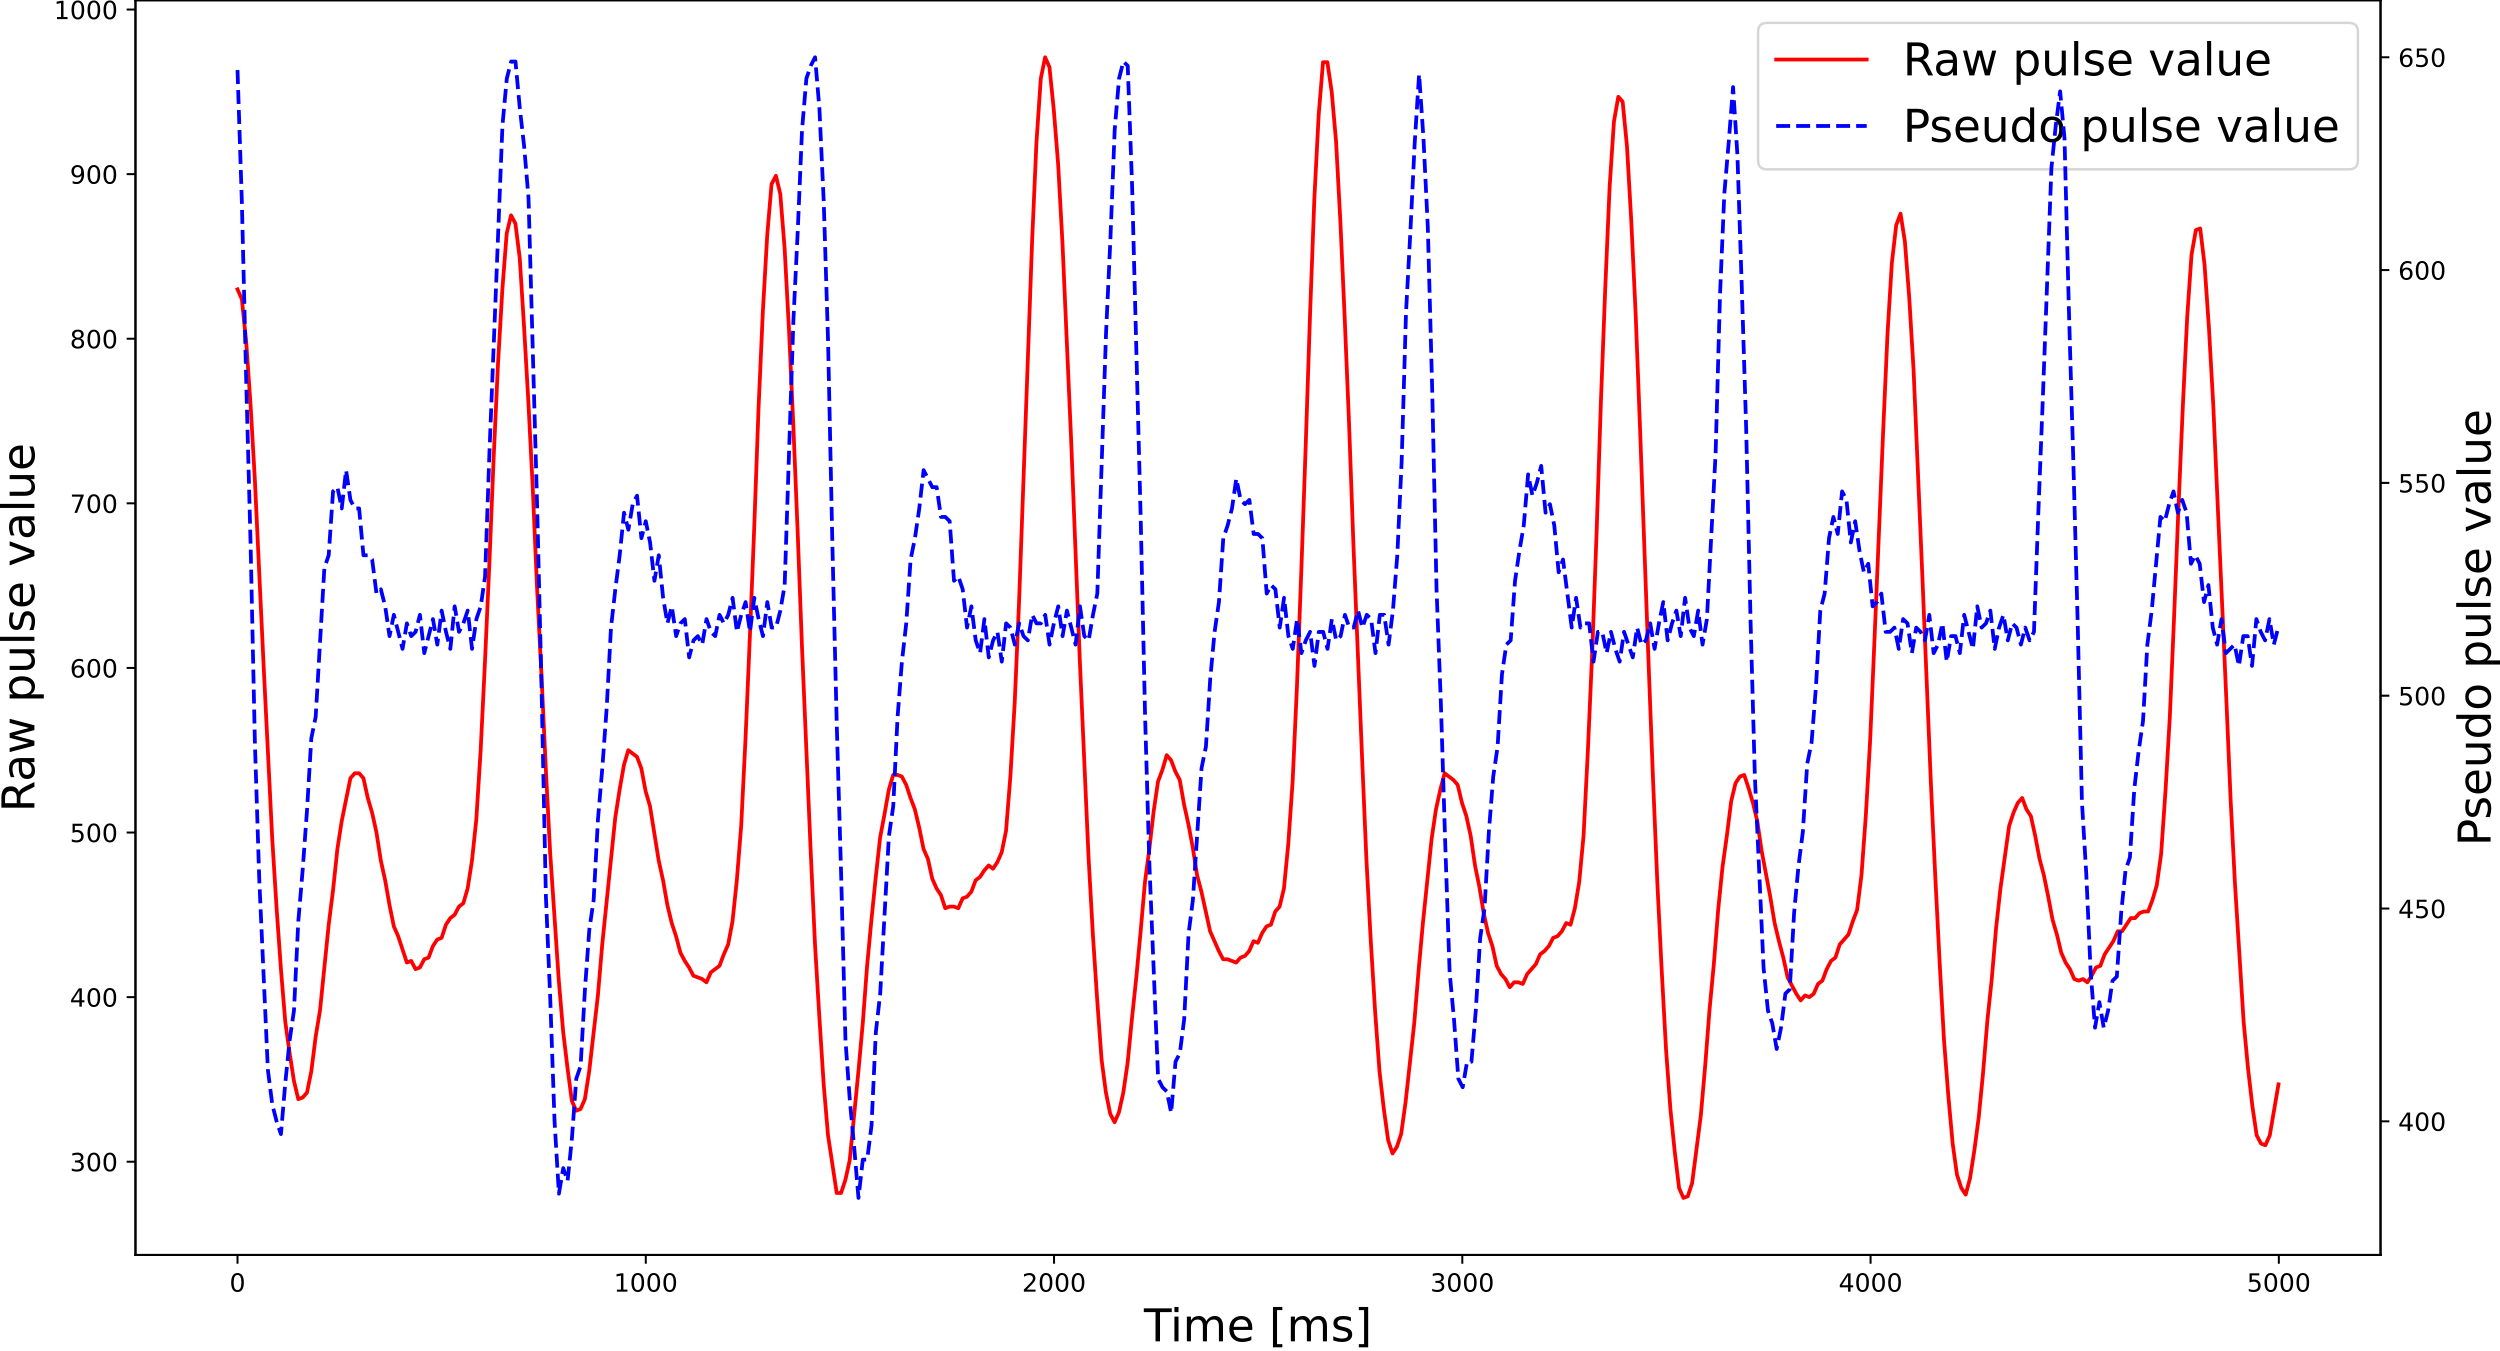 <?xml version="1.0" encoding="utf-8" standalone="no"?>
<!DOCTYPE svg PUBLIC "-//W3C//DTD SVG 1.1//EN"
  "http://www.w3.org/Graphics/SVG/1.1/DTD/svg11.dtd">
<!-- Created with matplotlib (https://matplotlib.org/) -->
<svg height="537.16pt" version="1.1" viewBox="0 0 994.179 537.16" width="994.179pt" xmlns="http://www.w3.org/2000/svg" xmlns:xlink="http://www.w3.org/1999/xlink">
 <defs>
  <style type="text/css">
*{stroke-linecap:butt;stroke-linejoin:round;}
  </style>
 </defs>
 <g id="figure_1">
  <g id="patch_1">
   <path d="M 0 537.16 
L 994.179 537.16 
L 994.179 0 
L 0 0 
z
" style="fill:#ffffff;"/>
  </g>
  <g id="axes_1">
   <g id="patch_2">
    <path d="M 53.871 499.061 
L 946.671 499.061 
L 946.671 0.101 
L 53.871 0.101 
z
" style="fill:#ffffff;"/>
   </g>
   <g id="matplotlib.axis_1">
    <g id="xtick_1">
     <g id="line2d_1">
      <defs>
       <path d="M 0 0 
L 0 3.5 
" id="ma156f12680" style="stroke:#000000;stroke-width:0.8;"/>
      </defs>
      <g>
       <use style="stroke:#000000;stroke-width:0.8;" x="94.452" xlink:href="#ma156f12680" y="499.061"/>
      </g>
     </g>
     <g id="text_1">
      <!-- 0 -->
      <defs>
       <path d="M 31.781 66.406 
Q 24.172 66.406 20.328 58.906 
Q 16.5 51.422 16.5 36.375 
Q 16.5 21.391 20.328 13.891 
Q 24.172 6.391 31.781 6.391 
Q 39.453 6.391 43.281 13.891 
Q 47.125 21.391 47.125 36.375 
Q 47.125 51.422 43.281 58.906 
Q 39.453 66.406 31.781 66.406 
z
M 31.781 74.219 
Q 44.047 74.219 50.516 64.516 
Q 56.984 54.828 56.984 36.375 
Q 56.984 17.969 50.516 8.266 
Q 44.047 -1.422 31.781 -1.422 
Q 19.531 -1.422 13.062 8.266 
Q 6.594 17.969 6.594 36.375 
Q 6.594 54.828 13.062 64.516 
Q 19.531 74.219 31.781 74.219 
z
" id="DejaVuSans-48"/>
      </defs>
      <g transform="translate(91.271 513.659)scale(0.1 -0.1)">
       <use xlink:href="#DejaVuSans-48"/>
      </g>
     </g>
    </g>
    <g id="xtick_2">
     <g id="line2d_2">
      <g>
       <use style="stroke:#000000;stroke-width:0.8;" x="256.807" xlink:href="#ma156f12680" y="499.061"/>
      </g>
     </g>
     <g id="text_2">
      <!-- 1000 -->
      <defs>
       <path d="M 12.406 8.297 
L 28.516 8.297 
L 28.516 63.922 
L 10.984 60.406 
L 10.984 69.391 
L 28.422 72.906 
L 38.281 72.906 
L 38.281 8.297 
L 54.391 8.297 
L 54.391 0 
L 12.406 0 
z
" id="DejaVuSans-49"/>
      </defs>
      <g transform="translate(244.082 513.659)scale(0.1 -0.1)">
       <use xlink:href="#DejaVuSans-49"/>
       <use x="63.623" xlink:href="#DejaVuSans-48"/>
       <use x="127.246" xlink:href="#DejaVuSans-48"/>
       <use x="190.869" xlink:href="#DejaVuSans-48"/>
      </g>
     </g>
    </g>
    <g id="xtick_3">
     <g id="line2d_3">
      <g>
       <use style="stroke:#000000;stroke-width:0.8;" x="419.162" xlink:href="#ma156f12680" y="499.061"/>
      </g>
     </g>
     <g id="text_3">
      <!-- 2000 -->
      <defs>
       <path d="M 19.188 8.297 
L 53.609 8.297 
L 53.609 0 
L 7.328 0 
L 7.328 8.297 
Q 12.938 14.109 22.625 23.891 
Q 32.328 33.688 34.812 36.531 
Q 39.547 41.844 41.422 45.531 
Q 43.312 49.219 43.312 52.781 
Q 43.312 58.594 39.234 62.25 
Q 35.156 65.922 28.609 65.922 
Q 23.969 65.922 18.812 64.312 
Q 13.672 62.703 7.812 59.422 
L 7.812 69.391 
Q 13.766 71.781 18.938 73 
Q 24.125 74.219 28.422 74.219 
Q 39.75 74.219 46.484 68.547 
Q 53.219 62.891 53.219 53.422 
Q 53.219 48.922 51.531 44.891 
Q 49.859 40.875 45.406 35.406 
Q 44.188 33.984 37.641 27.219 
Q 31.109 20.453 19.188 8.297 
z
" id="DejaVuSans-50"/>
      </defs>
      <g transform="translate(406.437 513.659)scale(0.1 -0.1)">
       <use xlink:href="#DejaVuSans-50"/>
       <use x="63.623" xlink:href="#DejaVuSans-48"/>
       <use x="127.246" xlink:href="#DejaVuSans-48"/>
       <use x="190.869" xlink:href="#DejaVuSans-48"/>
      </g>
     </g>
    </g>
    <g id="xtick_4">
     <g id="line2d_4">
      <g>
       <use style="stroke:#000000;stroke-width:0.8;" x="581.517" xlink:href="#ma156f12680" y="499.061"/>
      </g>
     </g>
     <g id="text_4">
      <!-- 3000 -->
      <defs>
       <path d="M 40.578 39.312 
Q 47.656 37.797 51.625 33 
Q 55.609 28.219 55.609 21.188 
Q 55.609 10.406 48.188 4.484 
Q 40.766 -1.422 27.094 -1.422 
Q 22.516 -1.422 17.656 -0.516 
Q 12.797 0.391 7.625 2.203 
L 7.625 11.719 
Q 11.719 9.328 16.594 8.109 
Q 21.484 6.891 26.812 6.891 
Q 36.078 6.891 40.938 10.547 
Q 45.797 14.203 45.797 21.188 
Q 45.797 27.641 41.281 31.266 
Q 36.766 34.906 28.719 34.906 
L 20.219 34.906 
L 20.219 43.016 
L 29.109 43.016 
Q 36.375 43.016 40.234 45.922 
Q 44.094 48.828 44.094 54.297 
Q 44.094 59.906 40.109 62.906 
Q 36.141 65.922 28.719 65.922 
Q 24.656 65.922 20.016 65.031 
Q 15.375 64.156 9.812 62.312 
L 9.812 71.094 
Q 15.438 72.656 20.344 73.438 
Q 25.25 74.219 29.594 74.219 
Q 40.828 74.219 47.359 69.109 
Q 53.906 64.016 53.906 55.328 
Q 53.906 49.266 50.438 45.094 
Q 46.969 40.922 40.578 39.312 
z
" id="DejaVuSans-51"/>
      </defs>
      <g transform="translate(568.792 513.659)scale(0.1 -0.1)">
       <use xlink:href="#DejaVuSans-51"/>
       <use x="63.623" xlink:href="#DejaVuSans-48"/>
       <use x="127.246" xlink:href="#DejaVuSans-48"/>
       <use x="190.869" xlink:href="#DejaVuSans-48"/>
      </g>
     </g>
    </g>
    <g id="xtick_5">
     <g id="line2d_5">
      <g>
       <use style="stroke:#000000;stroke-width:0.8;" x="743.872" xlink:href="#ma156f12680" y="499.061"/>
      </g>
     </g>
     <g id="text_5">
      <!-- 4000 -->
      <defs>
       <path d="M 37.797 64.312 
L 12.891 25.391 
L 37.797 25.391 
z
M 35.203 72.906 
L 47.609 72.906 
L 47.609 25.391 
L 58.016 25.391 
L 58.016 17.188 
L 47.609 17.188 
L 47.609 0 
L 37.797 0 
L 37.797 17.188 
L 4.891 17.188 
L 4.891 26.703 
z
" id="DejaVuSans-52"/>
      </defs>
      <g transform="translate(731.147 513.659)scale(0.1 -0.1)">
       <use xlink:href="#DejaVuSans-52"/>
       <use x="63.623" xlink:href="#DejaVuSans-48"/>
       <use x="127.246" xlink:href="#DejaVuSans-48"/>
       <use x="190.869" xlink:href="#DejaVuSans-48"/>
      </g>
     </g>
    </g>
    <g id="xtick_6">
     <g id="line2d_6">
      <g>
       <use style="stroke:#000000;stroke-width:0.8;" x="906.227" xlink:href="#ma156f12680" y="499.061"/>
      </g>
     </g>
     <g id="text_6">
      <!-- 5000 -->
      <defs>
       <path d="M 10.797 72.906 
L 49.516 72.906 
L 49.516 64.594 
L 19.828 64.594 
L 19.828 46.734 
Q 21.969 47.469 24.109 47.828 
Q 26.266 48.188 28.422 48.188 
Q 40.625 48.188 47.75 41.5 
Q 54.891 34.812 54.891 23.391 
Q 54.891 11.625 47.562 5.094 
Q 40.234 -1.422 26.906 -1.422 
Q 22.312 -1.422 17.547 -0.641 
Q 12.797 0.141 7.719 1.703 
L 7.719 11.625 
Q 12.109 9.234 16.797 8.062 
Q 21.484 6.891 26.703 6.891 
Q 35.156 6.891 40.078 11.328 
Q 45.016 15.766 45.016 23.391 
Q 45.016 31 40.078 35.438 
Q 35.156 39.891 26.703 39.891 
Q 22.75 39.891 18.812 39.016 
Q 14.891 38.141 10.797 36.281 
z
" id="DejaVuSans-53"/>
      </defs>
      <g transform="translate(893.502 513.659)scale(0.1 -0.1)">
       <use xlink:href="#DejaVuSans-53"/>
       <use x="63.623" xlink:href="#DejaVuSans-48"/>
       <use x="127.246" xlink:href="#DejaVuSans-48"/>
       <use x="190.869" xlink:href="#DejaVuSans-48"/>
      </g>
     </g>
    </g>
    <g id="text_7">
     <!-- Time [ms] -->
     <defs>
      <path d="M -0.297 72.906 
L 61.375 72.906 
L 61.375 64.594 
L 35.5 64.594 
L 35.5 0 
L 25.594 0 
L 25.594 64.594 
L -0.297 64.594 
z
" id="DejaVuSans-84"/>
      <path d="M 9.422 54.688 
L 18.406 54.688 
L 18.406 0 
L 9.422 0 
z
M 9.422 75.984 
L 18.406 75.984 
L 18.406 64.594 
L 9.422 64.594 
z
" id="DejaVuSans-105"/>
      <path d="M 52 44.188 
Q 55.375 50.25 60.062 53.125 
Q 64.75 56 71.094 56 
Q 79.641 56 84.281 50.016 
Q 88.922 44.047 88.922 33.016 
L 88.922 0 
L 79.891 0 
L 79.891 32.719 
Q 79.891 40.578 77.094 44.375 
Q 74.312 48.188 68.609 48.188 
Q 61.625 48.188 57.562 43.547 
Q 53.516 38.922 53.516 30.906 
L 53.516 0 
L 44.484 0 
L 44.484 32.719 
Q 44.484 40.625 41.703 44.406 
Q 38.922 48.188 33.109 48.188 
Q 26.219 48.188 22.156 43.531 
Q 18.109 38.875 18.109 30.906 
L 18.109 0 
L 9.078 0 
L 9.078 54.688 
L 18.109 54.688 
L 18.109 46.188 
Q 21.188 51.219 25.484 53.609 
Q 29.781 56 35.688 56 
Q 41.656 56 45.828 52.969 
Q 50 49.953 52 44.188 
z
" id="DejaVuSans-109"/>
      <path d="M 56.203 29.594 
L 56.203 25.203 
L 14.891 25.203 
Q 15.484 15.922 20.484 11.062 
Q 25.484 6.203 34.422 6.203 
Q 39.594 6.203 44.453 7.469 
Q 49.312 8.734 54.109 11.281 
L 54.109 2.781 
Q 49.266 0.734 44.188 -0.344 
Q 39.109 -1.422 33.891 -1.422 
Q 20.797 -1.422 13.156 6.188 
Q 5.516 13.812 5.516 26.812 
Q 5.516 40.234 12.766 48.109 
Q 20.016 56 32.328 56 
Q 43.359 56 49.781 48.891 
Q 56.203 41.797 56.203 29.594 
z
M 47.219 32.234 
Q 47.125 39.594 43.094 43.984 
Q 39.062 48.391 32.422 48.391 
Q 24.906 48.391 20.391 44.141 
Q 15.875 39.891 15.188 32.172 
z
" id="DejaVuSans-101"/>
      <path id="DejaVuSans-32"/>
      <path d="M 8.594 75.984 
L 29.297 75.984 
L 29.297 69 
L 17.578 69 
L 17.578 -6.203 
L 29.297 -6.203 
L 29.297 -13.188 
L 8.594 -13.188 
z
" id="DejaVuSans-91"/>
      <path d="M 44.281 53.078 
L 44.281 44.578 
Q 40.484 46.531 36.375 47.5 
Q 32.281 48.484 27.875 48.484 
Q 21.188 48.484 17.844 46.438 
Q 14.5 44.391 14.5 40.281 
Q 14.5 37.156 16.891 35.375 
Q 19.281 33.594 26.516 31.984 
L 29.594 31.297 
Q 39.156 29.25 43.188 25.516 
Q 47.219 21.781 47.219 15.094 
Q 47.219 7.469 41.188 3.016 
Q 35.156 -1.422 24.609 -1.422 
Q 20.219 -1.422 15.453 -0.562 
Q 10.688 0.297 5.422 2 
L 5.422 11.281 
Q 10.406 8.688 15.234 7.391 
Q 20.062 6.109 24.812 6.109 
Q 31.156 6.109 34.562 8.281 
Q 37.984 10.453 37.984 14.406 
Q 37.984 18.062 35.516 20.016 
Q 33.062 21.969 24.703 23.781 
L 21.578 24.516 
Q 13.234 26.266 9.516 29.906 
Q 5.812 33.547 5.812 39.891 
Q 5.812 47.609 11.281 51.797 
Q 16.75 56 26.812 56 
Q 31.781 56 36.172 55.266 
Q 40.578 54.547 44.281 53.078 
z
" id="DejaVuSans-115"/>
      <path d="M 30.422 75.984 
L 30.422 -13.188 
L 9.719 -13.188 
L 9.719 -6.203 
L 21.391 -6.203 
L 21.391 69 
L 9.719 69 
L 9.719 75.984 
z
" id="DejaVuSans-93"/>
     </defs>
     <g transform="translate(454.912 533.416)scale(0.18 -0.18)">
      <use xlink:href="#DejaVuSans-84"/>
      <use x="57.959" xlink:href="#DejaVuSans-105"/>
      <use x="85.742" xlink:href="#DejaVuSans-109"/>
      <use x="183.154" xlink:href="#DejaVuSans-101"/>
      <use x="244.678" xlink:href="#DejaVuSans-32"/>
      <use x="276.465" xlink:href="#DejaVuSans-91"/>
      <use x="315.479" xlink:href="#DejaVuSans-109"/>
      <use x="412.891" xlink:href="#DejaVuSans-115"/>
      <use x="464.99" xlink:href="#DejaVuSans-93"/>
     </g>
    </g>
   </g>
   <g id="matplotlib.axis_2">
    <g id="ytick_1">
     <g id="line2d_7">
      <defs>
       <path d="M 0 0 
L -3.5 0 
" id="md0aa9c85a2" style="stroke:#000000;stroke-width:0.8;"/>
      </defs>
      <g>
       <use style="stroke:#000000;stroke-width:0.8;" x="53.871" xlink:href="#md0aa9c85a2" y="461.981"/>
      </g>
     </g>
     <g id="text_8">
      <!-- 300 -->
      <g transform="translate(27.783 465.78)scale(0.1 -0.1)">
       <use xlink:href="#DejaVuSans-51"/>
       <use x="63.623" xlink:href="#DejaVuSans-48"/>
       <use x="127.246" xlink:href="#DejaVuSans-48"/>
      </g>
     </g>
    </g>
    <g id="ytick_2">
     <g id="line2d_8">
      <g>
       <use style="stroke:#000000;stroke-width:0.8;" x="53.871" xlink:href="#md0aa9c85a2" y="396.526"/>
      </g>
     </g>
     <g id="text_9">
      <!-- 400 -->
      <g transform="translate(27.783 400.326)scale(0.1 -0.1)">
       <use xlink:href="#DejaVuSans-52"/>
       <use x="63.623" xlink:href="#DejaVuSans-48"/>
       <use x="127.246" xlink:href="#DejaVuSans-48"/>
      </g>
     </g>
    </g>
    <g id="ytick_3">
     <g id="line2d_9">
      <g>
       <use style="stroke:#000000;stroke-width:0.8;" x="53.871" xlink:href="#md0aa9c85a2" y="331.072"/>
      </g>
     </g>
     <g id="text_10">
      <!-- 500 -->
      <g transform="translate(27.783 334.871)scale(0.1 -0.1)">
       <use xlink:href="#DejaVuSans-53"/>
       <use x="63.623" xlink:href="#DejaVuSans-48"/>
       <use x="127.246" xlink:href="#DejaVuSans-48"/>
      </g>
     </g>
    </g>
    <g id="ytick_4">
     <g id="line2d_10">
      <g>
       <use style="stroke:#000000;stroke-width:0.8;" x="53.871" xlink:href="#md0aa9c85a2" y="265.617"/>
      </g>
     </g>
     <g id="text_11">
      <!-- 600 -->
      <defs>
       <path d="M 33.016 40.375 
Q 26.375 40.375 22.484 35.828 
Q 18.609 31.297 18.609 23.391 
Q 18.609 15.531 22.484 10.953 
Q 26.375 6.391 33.016 6.391 
Q 39.656 6.391 43.531 10.953 
Q 47.406 15.531 47.406 23.391 
Q 47.406 31.297 43.531 35.828 
Q 39.656 40.375 33.016 40.375 
z
M 52.594 71.297 
L 52.594 62.312 
Q 48.875 64.062 45.094 64.984 
Q 41.312 65.922 37.594 65.922 
Q 27.828 65.922 22.672 59.328 
Q 17.531 52.734 16.797 39.406 
Q 19.672 43.656 24.016 45.922 
Q 28.375 48.188 33.594 48.188 
Q 44.578 48.188 50.953 41.516 
Q 57.328 34.859 57.328 23.391 
Q 57.328 12.156 50.688 5.359 
Q 44.047 -1.422 33.016 -1.422 
Q 20.359 -1.422 13.672 8.266 
Q 6.984 17.969 6.984 36.375 
Q 6.984 53.656 15.188 63.938 
Q 23.391 74.219 37.203 74.219 
Q 40.922 74.219 44.703 73.484 
Q 48.484 72.75 52.594 71.297 
z
" id="DejaVuSans-54"/>
      </defs>
      <g transform="translate(27.783 269.417)scale(0.1 -0.1)">
       <use xlink:href="#DejaVuSans-54"/>
       <use x="63.623" xlink:href="#DejaVuSans-48"/>
       <use x="127.246" xlink:href="#DejaVuSans-48"/>
      </g>
     </g>
    </g>
    <g id="ytick_5">
     <g id="line2d_11">
      <g>
       <use style="stroke:#000000;stroke-width:0.8;" x="53.871" xlink:href="#md0aa9c85a2" y="200.163"/>
      </g>
     </g>
     <g id="text_12">
      <!-- 700 -->
      <defs>
       <path d="M 8.203 72.906 
L 55.078 72.906 
L 55.078 68.703 
L 28.609 0 
L 18.312 0 
L 43.219 64.594 
L 8.203 64.594 
z
" id="DejaVuSans-55"/>
      </defs>
      <g transform="translate(27.783 203.962)scale(0.1 -0.1)">
       <use xlink:href="#DejaVuSans-55"/>
       <use x="63.623" xlink:href="#DejaVuSans-48"/>
       <use x="127.246" xlink:href="#DejaVuSans-48"/>
      </g>
     </g>
    </g>
    <g id="ytick_6">
     <g id="line2d_12">
      <g>
       <use style="stroke:#000000;stroke-width:0.8;" x="53.871" xlink:href="#md0aa9c85a2" y="134.708"/>
      </g>
     </g>
     <g id="text_13">
      <!-- 800 -->
      <defs>
       <path d="M 31.781 34.625 
Q 24.75 34.625 20.719 30.859 
Q 16.703 27.094 16.703 20.516 
Q 16.703 13.922 20.719 10.156 
Q 24.75 6.391 31.781 6.391 
Q 38.812 6.391 42.859 10.172 
Q 46.922 13.969 46.922 20.516 
Q 46.922 27.094 42.891 30.859 
Q 38.875 34.625 31.781 34.625 
z
M 21.922 38.812 
Q 15.578 40.375 12.031 44.719 
Q 8.5 49.078 8.5 55.328 
Q 8.5 64.062 14.719 69.141 
Q 20.953 74.219 31.781 74.219 
Q 42.672 74.219 48.875 69.141 
Q 55.078 64.062 55.078 55.328 
Q 55.078 49.078 51.531 44.719 
Q 48 40.375 41.703 38.812 
Q 48.828 37.156 52.797 32.312 
Q 56.781 27.484 56.781 20.516 
Q 56.781 9.906 50.312 4.234 
Q 43.844 -1.422 31.781 -1.422 
Q 19.734 -1.422 13.25 4.234 
Q 6.781 9.906 6.781 20.516 
Q 6.781 27.484 10.781 32.312 
Q 14.797 37.156 21.922 38.812 
z
M 18.312 54.391 
Q 18.312 48.734 21.844 45.562 
Q 25.391 42.391 31.781 42.391 
Q 38.141 42.391 41.719 45.562 
Q 45.312 48.734 45.312 54.391 
Q 45.312 60.062 41.719 63.234 
Q 38.141 66.406 31.781 66.406 
Q 25.391 66.406 21.844 63.234 
Q 18.312 60.062 18.312 54.391 
z
" id="DejaVuSans-56"/>
      </defs>
      <g transform="translate(27.783 138.508)scale(0.1 -0.1)">
       <use xlink:href="#DejaVuSans-56"/>
       <use x="63.623" xlink:href="#DejaVuSans-48"/>
       <use x="127.246" xlink:href="#DejaVuSans-48"/>
      </g>
     </g>
    </g>
    <g id="ytick_7">
     <g id="line2d_13">
      <g>
       <use style="stroke:#000000;stroke-width:0.8;" x="53.871" xlink:href="#md0aa9c85a2" y="69.254"/>
      </g>
     </g>
     <g id="text_14">
      <!-- 900 -->
      <defs>
       <path d="M 10.984 1.516 
L 10.984 10.5 
Q 14.703 8.734 18.5 7.812 
Q 22.312 6.891 25.984 6.891 
Q 35.75 6.891 40.891 13.453 
Q 46.047 20.016 46.781 33.406 
Q 43.953 29.203 39.594 26.953 
Q 35.25 24.703 29.984 24.703 
Q 19.047 24.703 12.672 31.312 
Q 6.297 37.938 6.297 49.422 
Q 6.297 60.641 12.938 67.422 
Q 19.578 74.219 30.609 74.219 
Q 43.266 74.219 49.922 64.516 
Q 56.594 54.828 56.594 36.375 
Q 56.594 19.141 48.406 8.859 
Q 40.234 -1.422 26.422 -1.422 
Q 22.703 -1.422 18.891 -0.688 
Q 15.094 0.047 10.984 1.516 
z
M 30.609 32.422 
Q 37.25 32.422 41.125 36.953 
Q 45.016 41.5 45.016 49.422 
Q 45.016 57.281 41.125 61.844 
Q 37.25 66.406 30.609 66.406 
Q 23.969 66.406 20.094 61.844 
Q 16.219 57.281 16.219 49.422 
Q 16.219 41.5 20.094 36.953 
Q 23.969 32.422 30.609 32.422 
z
" id="DejaVuSans-57"/>
      </defs>
      <g transform="translate(27.783 73.053)scale(0.1 -0.1)">
       <use xlink:href="#DejaVuSans-57"/>
       <use x="63.623" xlink:href="#DejaVuSans-48"/>
       <use x="127.246" xlink:href="#DejaVuSans-48"/>
      </g>
     </g>
    </g>
    <g id="ytick_8">
     <g id="line2d_14">
      <g>
       <use style="stroke:#000000;stroke-width:0.8;" x="53.871" xlink:href="#md0aa9c85a2" y="3.799"/>
      </g>
     </g>
     <g id="text_15">
      <!-- 1000 -->
      <g transform="translate(21.421 7.598)scale(0.1 -0.1)">
       <use xlink:href="#DejaVuSans-49"/>
       <use x="63.623" xlink:href="#DejaVuSans-48"/>
       <use x="127.246" xlink:href="#DejaVuSans-48"/>
       <use x="190.869" xlink:href="#DejaVuSans-48"/>
      </g>
     </g>
    </g>
    <g id="text_16">
     <!-- Raw pulse value -->
     <defs>
      <path d="M 44.391 34.188 
Q 47.562 33.109 50.562 29.594 
Q 53.562 26.078 56.594 19.922 
L 66.609 0 
L 56 0 
L 46.688 18.703 
Q 43.062 26.031 39.672 28.422 
Q 36.281 30.812 30.422 30.812 
L 19.672 30.812 
L 19.672 0 
L 9.812 0 
L 9.812 72.906 
L 32.078 72.906 
Q 44.578 72.906 50.734 67.672 
Q 56.891 62.453 56.891 51.906 
Q 56.891 45.016 53.688 40.469 
Q 50.484 35.938 44.391 34.188 
z
M 19.672 64.797 
L 19.672 38.922 
L 32.078 38.922 
Q 39.203 38.922 42.844 42.219 
Q 46.484 45.516 46.484 51.906 
Q 46.484 58.297 42.844 61.547 
Q 39.203 64.797 32.078 64.797 
z
" id="DejaVuSans-82"/>
      <path d="M 34.281 27.484 
Q 23.391 27.484 19.188 25 
Q 14.984 22.516 14.984 16.5 
Q 14.984 11.719 18.141 8.906 
Q 21.297 6.109 26.703 6.109 
Q 34.188 6.109 38.703 11.406 
Q 43.219 16.703 43.219 25.484 
L 43.219 27.484 
z
M 52.203 31.203 
L 52.203 0 
L 43.219 0 
L 43.219 8.297 
Q 40.141 3.328 35.547 0.953 
Q 30.953 -1.422 24.312 -1.422 
Q 15.922 -1.422 10.953 3.297 
Q 6 8.016 6 15.922 
Q 6 25.141 12.172 29.828 
Q 18.359 34.516 30.609 34.516 
L 43.219 34.516 
L 43.219 35.406 
Q 43.219 41.609 39.141 45 
Q 35.062 48.391 27.688 48.391 
Q 23 48.391 18.547 47.266 
Q 14.109 46.141 10.016 43.891 
L 10.016 52.203 
Q 14.938 54.109 19.578 55.047 
Q 24.219 56 28.609 56 
Q 40.484 56 46.344 49.844 
Q 52.203 43.703 52.203 31.203 
z
" id="DejaVuSans-97"/>
      <path d="M 4.203 54.688 
L 13.188 54.688 
L 24.422 12.016 
L 35.594 54.688 
L 46.188 54.688 
L 57.422 12.016 
L 68.609 54.688 
L 77.594 54.688 
L 63.281 0 
L 52.688 0 
L 40.922 44.828 
L 29.109 0 
L 18.5 0 
z
" id="DejaVuSans-119"/>
      <path d="M 18.109 8.203 
L 18.109 -20.797 
L 9.078 -20.797 
L 9.078 54.688 
L 18.109 54.688 
L 18.109 46.391 
Q 20.953 51.266 25.266 53.625 
Q 29.594 56 35.594 56 
Q 45.562 56 51.781 48.094 
Q 58.016 40.188 58.016 27.297 
Q 58.016 14.406 51.781 6.484 
Q 45.562 -1.422 35.594 -1.422 
Q 29.594 -1.422 25.266 0.953 
Q 20.953 3.328 18.109 8.203 
z
M 48.688 27.297 
Q 48.688 37.203 44.609 42.844 
Q 40.531 48.484 33.406 48.484 
Q 26.266 48.484 22.188 42.844 
Q 18.109 37.203 18.109 27.297 
Q 18.109 17.391 22.188 11.75 
Q 26.266 6.109 33.406 6.109 
Q 40.531 6.109 44.609 11.75 
Q 48.688 17.391 48.688 27.297 
z
" id="DejaVuSans-112"/>
      <path d="M 8.5 21.578 
L 8.5 54.688 
L 17.484 54.688 
L 17.484 21.922 
Q 17.484 14.156 20.5 10.266 
Q 23.531 6.391 29.594 6.391 
Q 36.859 6.391 41.078 11.031 
Q 45.312 15.672 45.312 23.688 
L 45.312 54.688 
L 54.297 54.688 
L 54.297 0 
L 45.312 0 
L 45.312 8.406 
Q 42.047 3.422 37.719 1 
Q 33.406 -1.422 27.688 -1.422 
Q 18.266 -1.422 13.375 4.438 
Q 8.5 10.297 8.5 21.578 
z
M 31.109 56 
z
" id="DejaVuSans-117"/>
      <path d="M 9.422 75.984 
L 18.406 75.984 
L 18.406 0 
L 9.422 0 
z
" id="DejaVuSans-108"/>
      <path d="M 2.984 54.688 
L 12.5 54.688 
L 29.594 8.797 
L 46.688 54.688 
L 56.203 54.688 
L 35.688 0 
L 23.484 0 
z
" id="DejaVuSans-118"/>
     </defs>
     <g transform="translate(13.677 322.956)rotate(-90)scale(0.18 -0.18)">
      <use xlink:href="#DejaVuSans-82"/>
      <use x="67.232" xlink:href="#DejaVuSans-97"/>
      <use x="128.512" xlink:href="#DejaVuSans-119"/>
      <use x="210.299" xlink:href="#DejaVuSans-32"/>
      <use x="242.086" xlink:href="#DejaVuSans-112"/>
      <use x="305.562" xlink:href="#DejaVuSans-117"/>
      <use x="368.941" xlink:href="#DejaVuSans-108"/>
      <use x="396.725" xlink:href="#DejaVuSans-115"/>
      <use x="448.824" xlink:href="#DejaVuSans-101"/>
      <use x="510.348" xlink:href="#DejaVuSans-32"/>
      <use x="542.135" xlink:href="#DejaVuSans-118"/>
      <use x="601.314" xlink:href="#DejaVuSans-97"/>
      <use x="662.594" xlink:href="#DejaVuSans-108"/>
      <use x="690.377" xlink:href="#DejaVuSans-117"/>
      <use x="753.756" xlink:href="#DejaVuSans-101"/>
     </g>
    </g>
   </g>
   <g id="line2d_15">
    <path clip-path="url(#pce890c00db)" d="M 94.452 115.072 
L 96.181 118.999 
L 97.907 136.017 
L 99.635 160.89 
L 101.363 190.999 
L 104.815 264.308 
L 108.268 333.69 
L 109.995 361.181 
L 111.723 385.399 
L 113.448 406.345 
L 115.175 418.781 
L 116.9 429.908 
L 118.628 437.108 
L 120.355 436.454 
L 122.08 434.49 
L 123.809 425.981 
L 125.535 412.236 
L 127.262 401.763 
L 130.715 367.726 
L 132.442 353.981 
L 134.17 337.617 
L 135.897 326.49 
L 139.349 309.472 
L 141.078 307.508 
L 142.806 307.508 
L 144.53 309.472 
L 146.257 317.326 
L 147.983 323.217 
L 149.71 331.072 
L 151.438 342.199 
L 153.163 350.054 
L 154.887 359.872 
L 156.615 368.381 
L 158.34 372.308 
L 161.795 382.781 
L 163.521 382.126 
L 165.25 385.399 
L 166.975 384.745 
L 168.702 381.472 
L 170.427 380.817 
L 172.154 376.236 
L 173.882 373.617 
L 175.607 372.963 
L 177.334 367.726 
L 179.061 365.108 
L 180.787 363.799 
L 182.513 360.526 
L 184.24 359.217 
L 185.967 353.326 
L 187.695 342.199 
L 189.42 325.836 
L 191.145 298.345 
L 192.869 262.999 
L 194.597 224.381 
L 196.324 181.836 
L 198.049 144.526 
L 199.777 115.072 
L 201.504 92.817 
L 203.232 85.617 
L 204.959 88.89 
L 206.685 102.636 
L 208.412 130.126 
L 210.14 160.236 
L 211.866 194.272 
L 213.592 234.199 
L 215.318 268.236 
L 217.046 305.545 
L 218.773 338.926 
L 222.223 389.981 
L 223.951 410.272 
L 225.675 424.672 
L 227.403 437.763 
L 229.128 441.69 
L 230.856 441.036 
L 232.584 437.108 
L 234.311 425.981 
L 237.765 395.872 
L 239.492 375.581 
L 244.67 325.181 
L 246.397 314.054 
L 248.122 304.236 
L 249.849 298.345 
L 253.304 300.963 
L 255.032 305.545 
L 256.759 314.708 
L 258.487 320.599 
L 261.941 342.199 
L 263.669 350.054 
L 265.395 359.872 
L 267.121 367.072 
L 268.849 372.308 
L 270.577 378.854 
L 272.303 382.126 
L 274.027 384.745 
L 275.752 388.017 
L 279.207 389.326 
L 280.935 390.636 
L 282.659 386.708 
L 286.114 384.09 
L 287.839 379.508 
L 289.567 375.581 
L 291.292 366.417 
L 293.02 350.054 
L 294.748 328.454 
L 296.473 293.763 
L 298.2 253.181 
L 299.928 209.981 
L 301.655 162.199 
L 303.382 123.581 
L 305.108 93.472 
L 306.835 73.181 
L 308.564 69.908 
L 310.291 77.108 
L 312.018 98.708 
L 313.743 130.781 
L 315.47 168.745 
L 317.198 211.29 
L 318.924 257.108 
L 322.376 338.272 
L 324.104 375.581 
L 325.829 404.381 
L 327.555 431.217 
L 329.282 451.508 
L 332.738 474.417 
L 334.465 474.417 
L 336.192 469.181 
L 337.919 461.326 
L 341.371 425.981 
L 343.096 406.999 
L 344.821 384.09 
L 346.547 365.763 
L 348.276 348.745 
L 350.002 333.036 
L 351.729 323.872 
L 353.457 314.054 
L 355.183 308.163 
L 356.91 308.163 
L 358.636 308.817 
L 360.365 312.09 
L 362.093 317.326 
L 363.817 321.908 
L 365.543 329.108 
L 367.267 337.617 
L 368.994 341.545 
L 370.722 349.399 
L 372.448 353.326 
L 374.173 355.945 
L 375.901 361.181 
L 377.627 360.526 
L 379.354 360.526 
L 381.08 361.181 
L 382.807 357.254 
L 384.533 356.599 
L 386.26 354.636 
L 387.985 350.054 
L 389.711 348.745 
L 391.439 346.126 
L 393.166 344.163 
L 394.891 345.472 
L 396.618 342.854 
L 398.346 338.926 
L 400.071 330.417 
L 401.798 308.817 
L 403.523 279.363 
L 405.251 239.436 
L 410.433 96.09 
L 412.16 56.817 
L 413.888 31.29 
L 415.616 22.781 
L 417.34 26.708 
L 419.068 43.726 
L 420.795 65.326 
L 422.52 96.745 
L 425.973 175.29 
L 429.43 262.999 
L 432.882 340.89 
L 434.609 371.654 
L 436.338 397.836 
L 438.066 421.399 
L 439.793 434.49 
L 441.518 442.999 
L 443.243 446.272 
L 444.97 442.345 
L 446.698 434.49 
L 448.423 422.708 
L 450.149 405.036 
L 451.877 388.672 
L 453.602 370.345 
L 455.33 350.708 
L 457.055 337.617 
L 458.783 322.563 
L 460.511 310.781 
L 462.236 306.199 
L 463.963 300.308 
L 465.691 302.272 
L 467.419 306.854 
L 469.147 310.126 
L 470.872 319.945 
L 472.599 327.799 
L 474.324 336.963 
L 476.051 348.09 
L 477.778 354.636 
L 481.231 370.345 
L 484.684 378.199 
L 486.41 381.472 
L 488.135 381.472 
L 491.59 382.781 
L 493.317 380.817 
L 495.044 380.163 
L 496.771 378.199 
L 498.498 374.272 
L 500.225 374.926 
L 501.95 370.999 
L 503.678 368.381 
L 505.407 367.726 
L 507.131 362.49 
L 508.859 360.526 
L 510.584 353.326 
L 512.312 335.654 
L 514.04 310.781 
L 515.767 272.817 
L 517.495 226.999 
L 519.222 177.908 
L 520.95 125.545 
L 522.677 79.072 
L 524.403 45.69 
L 526.13 24.745 
L 527.857 24.745 
L 529.582 36.526 
L 531.309 56.163 
L 533.037 88.236 
L 534.766 126.854 
L 536.493 168.745 
L 538.218 216.526 
L 541.673 301.617 
L 543.402 342.199 
L 545.129 374.272 
L 546.856 402.417 
L 548.584 425.981 
L 550.31 441.036 
L 552.037 453.472 
L 553.762 458.708 
L 555.489 456.09 
L 557.216 450.854 
L 558.943 438.417 
L 562.398 406.999 
L 564.123 386.054 
L 565.851 367.072 
L 569.307 333.69 
L 571.034 321.908 
L 572.76 314.054 
L 574.487 307.508 
L 577.941 310.126 
L 579.665 312.09 
L 581.393 319.29 
L 583.118 324.526 
L 584.845 332.381 
L 586.57 344.163 
L 588.298 352.672 
L 590.026 363.145 
L 591.753 370.999 
L 593.481 376.236 
L 595.206 384.09 
L 596.934 387.363 
L 598.662 389.326 
L 600.389 392.599 
L 602.117 390.636 
L 603.843 390.636 
L 605.57 391.29 
L 607.295 387.363 
L 610.747 383.436 
L 612.472 379.508 
L 614.197 378.199 
L 615.925 376.236 
L 617.65 372.963 
L 619.376 372.308 
L 621.105 370.345 
L 622.829 367.072 
L 624.556 367.726 
L 626.283 361.181 
L 628.008 350.708 
L 629.735 332.381 
L 631.461 298.345 
L 633.188 259.072 
L 634.915 211.945 
L 636.643 159.581 
L 638.37 114.417 
L 640.095 74.49 
L 641.823 48.308 
L 643.552 38.49 
L 645.277 40.454 
L 647.003 58.126 
L 648.73 88.236 
L 650.457 124.89 
L 652.185 170.054 
L 655.637 264.963 
L 657.366 310.126 
L 659.093 351.363 
L 660.821 386.054 
L 662.545 417.472 
L 664.272 441.036 
L 666 458.054 
L 667.725 472.454 
L 669.453 476.381 
L 671.179 475.726 
L 672.908 470.49 
L 676.361 443.654 
L 678.086 424.017 
L 679.813 401.763 
L 681.538 383.436 
L 683.266 361.836 
L 684.991 344.817 
L 686.718 332.381 
L 688.446 318.636 
L 690.172 311.436 
L 691.899 308.817 
L 693.627 308.163 
L 695.355 313.399 
L 697.083 319.29 
L 698.81 326.49 
L 700.535 338.272 
L 703.985 356.599 
L 705.711 367.072 
L 707.436 374.272 
L 709.164 380.817 
L 710.892 388.672 
L 714.344 395.217 
L 716.069 397.836 
L 717.798 395.872 
L 719.525 396.526 
L 721.25 395.217 
L 722.979 391.29 
L 724.704 389.981 
L 726.432 385.399 
L 728.16 382.126 
L 729.886 380.817 
L 731.613 375.581 
L 735.066 371.654 
L 736.794 366.417 
L 738.52 361.836 
L 740.248 348.09 
L 741.976 324.526 
L 743.703 294.417 
L 745.429 254.49 
L 748.884 171.363 
L 750.612 132.745 
L 752.339 104.599 
L 754.068 89.545 
L 755.794 84.963 
L 757.522 96.09 
L 759.249 118.345 
L 760.977 147.145 
L 764.432 228.308 
L 767.886 312.09 
L 769.614 348.745 
L 771.341 382.781 
L 773.069 413.545 
L 774.794 435.799 
L 776.521 454.781 
L 778.247 467.217 
L 779.975 472.454 
L 781.703 475.072 
L 783.428 468.526 
L 785.157 457.399 
L 786.882 444.308 
L 788.61 426.636 
L 790.338 405.69 
L 792.066 389.326 
L 793.792 369.036 
L 795.521 353.326 
L 798.973 328.454 
L 800.7 323.217 
L 802.429 319.29 
L 804.157 317.326 
L 805.884 321.908 
L 807.611 324.526 
L 809.339 332.381 
L 811.067 341.545 
L 812.795 348.09 
L 814.521 356.599 
L 816.247 365.763 
L 817.972 371.654 
L 819.699 378.854 
L 821.427 382.781 
L 823.152 385.399 
L 824.88 389.326 
L 826.608 389.981 
L 828.336 389.326 
L 830.063 390.636 
L 831.789 388.017 
L 833.516 384.745 
L 835.244 384.09 
L 836.969 379.508 
L 840.421 374.272 
L 842.15 370.345 
L 843.878 370.345 
L 847.33 365.108 
L 849.057 365.108 
L 850.785 363.145 
L 852.511 362.49 
L 854.237 362.49 
L 855.965 357.908 
L 857.693 352.017 
L 859.419 339.581 
L 861.146 314.708 
L 862.871 285.254 
L 864.599 244.672 
L 866.327 201.472 
L 868.054 161.545 
L 869.78 126.199 
L 871.505 101.326 
L 873.234 91.508 
L 874.961 90.854 
L 876.686 105.254 
L 878.414 130.126 
L 880.143 160.89 
L 885.322 277.399 
L 887.05 317.981 
L 888.776 351.363 
L 892.231 406.345 
L 893.956 424.672 
L 895.684 439.726 
L 897.418 451.508 
L 899.152 454.781 
L 900.887 455.436 
L 902.621 451.508 
L 906.089 431.217 
L 906.089 431.217 
" style="fill:none;stroke:#ff0000;stroke-linecap:square;stroke-width:1.5;"/>
   </g>
   <g id="patch_3">
    <path d="M 53.871 499.061 
L 53.871 0.101 
" style="fill:none;stroke:#000000;stroke-linecap:square;stroke-linejoin:miter;stroke-width:0.8;"/>
   </g>
   <g id="patch_4">
    <path d="M 946.671 499.061 
L 946.671 0.101 
" style="fill:none;stroke:#000000;stroke-linecap:square;stroke-linejoin:miter;stroke-width:0.8;"/>
   </g>
   <g id="patch_5">
    <path d="M 53.871 499.061 
L 946.671 499.061 
" style="fill:none;stroke:#000000;stroke-linecap:square;stroke-linejoin:miter;stroke-width:0.8;"/>
   </g>
   <g id="patch_6">
    <path d="M 53.871 0.101 
L 946.671 0.101 
" style="fill:none;stroke:#000000;stroke-linecap:square;stroke-linejoin:miter;stroke-width:0.8;"/>
   </g>
   <g id="legend_1">
    <g id="patch_7">
     <path d="M 702.734 67.342 
L 934.071 67.342 
Q 937.671 67.342 937.671 63.742 
L 937.671 12.701 
Q 937.671 9.101 934.071 9.101 
L 702.734 9.101 
Q 699.134 9.101 699.134 12.701 
L 699.134 63.742 
Q 699.134 67.342 702.734 67.342 
z
" style="fill:#ffffff;opacity:0.8;stroke:#cccccc;stroke-linejoin:miter;"/>
    </g>
    <g id="line2d_16">
     <path d="M 706.334 23.678 
L 742.334 23.678 
" style="fill:none;stroke:#ff0000;stroke-linecap:square;stroke-width:1.5;"/>
    </g>
    <g id="line2d_17"/>
    <g id="text_17">
     <!-- Raw pulse value -->
     <g transform="translate(756.734 29.978)scale(0.18 -0.18)">
      <use xlink:href="#DejaVuSans-82"/>
      <use x="67.232" xlink:href="#DejaVuSans-97"/>
      <use x="128.512" xlink:href="#DejaVuSans-119"/>
      <use x="210.299" xlink:href="#DejaVuSans-32"/>
      <use x="242.086" xlink:href="#DejaVuSans-112"/>
      <use x="305.562" xlink:href="#DejaVuSans-117"/>
      <use x="368.941" xlink:href="#DejaVuSans-108"/>
      <use x="396.725" xlink:href="#DejaVuSans-115"/>
      <use x="448.824" xlink:href="#DejaVuSans-101"/>
      <use x="510.348" xlink:href="#DejaVuSans-32"/>
      <use x="542.135" xlink:href="#DejaVuSans-118"/>
      <use x="601.314" xlink:href="#DejaVuSans-97"/>
      <use x="662.594" xlink:href="#DejaVuSans-108"/>
      <use x="690.377" xlink:href="#DejaVuSans-117"/>
      <use x="753.756" xlink:href="#DejaVuSans-101"/>
     </g>
    </g>
    <g id="line2d_18">
     <path d="M 706.334 50.099 
L 742.334 50.099 
" style="fill:none;stroke:#0000ff;stroke-dasharray:5.55,2.4;stroke-dashoffset:0;stroke-width:1.5;"/>
    </g>
    <g id="line2d_19"/>
    <g id="text_18">
     <!-- Pseudo pulse value -->
     <defs>
      <path d="M 19.672 64.797 
L 19.672 37.406 
L 32.078 37.406 
Q 38.969 37.406 42.719 40.969 
Q 46.484 44.531 46.484 51.125 
Q 46.484 57.672 42.719 61.234 
Q 38.969 64.797 32.078 64.797 
z
M 9.812 72.906 
L 32.078 72.906 
Q 44.344 72.906 50.609 67.359 
Q 56.891 61.812 56.891 51.125 
Q 56.891 40.328 50.609 34.812 
Q 44.344 29.297 32.078 29.297 
L 19.672 29.297 
L 19.672 0 
L 9.812 0 
z
" id="DejaVuSans-80"/>
      <path d="M 45.406 46.391 
L 45.406 75.984 
L 54.391 75.984 
L 54.391 0 
L 45.406 0 
L 45.406 8.203 
Q 42.578 3.328 38.25 0.953 
Q 33.938 -1.422 27.875 -1.422 
Q 17.969 -1.422 11.734 6.484 
Q 5.516 14.406 5.516 27.297 
Q 5.516 40.188 11.734 48.094 
Q 17.969 56 27.875 56 
Q 33.938 56 38.25 53.625 
Q 42.578 51.266 45.406 46.391 
z
M 14.797 27.297 
Q 14.797 17.391 18.875 11.75 
Q 22.953 6.109 30.078 6.109 
Q 37.203 6.109 41.297 11.75 
Q 45.406 17.391 45.406 27.297 
Q 45.406 37.203 41.297 42.844 
Q 37.203 48.484 30.078 48.484 
Q 22.953 48.484 18.875 42.844 
Q 14.797 37.203 14.797 27.297 
z
" id="DejaVuSans-100"/>
      <path d="M 30.609 48.391 
Q 23.391 48.391 19.188 42.75 
Q 14.984 37.109 14.984 27.297 
Q 14.984 17.484 19.156 11.844 
Q 23.344 6.203 30.609 6.203 
Q 37.797 6.203 41.984 11.859 
Q 46.188 17.531 46.188 27.297 
Q 46.188 37.016 41.984 42.703 
Q 37.797 48.391 30.609 48.391 
z
M 30.609 56 
Q 42.328 56 49.016 48.375 
Q 55.719 40.766 55.719 27.297 
Q 55.719 13.875 49.016 6.219 
Q 42.328 -1.422 30.609 -1.422 
Q 18.844 -1.422 12.172 6.219 
Q 5.516 13.875 5.516 27.297 
Q 5.516 40.766 12.172 48.375 
Q 18.844 56 30.609 56 
z
" id="DejaVuSans-111"/>
     </defs>
     <g transform="translate(756.734 56.399)scale(0.18 -0.18)">
      <use xlink:href="#DejaVuSans-80"/>
      <use x="58.553" xlink:href="#DejaVuSans-115"/>
      <use x="110.652" xlink:href="#DejaVuSans-101"/>
      <use x="172.176" xlink:href="#DejaVuSans-117"/>
      <use x="235.555" xlink:href="#DejaVuSans-100"/>
      <use x="299.031" xlink:href="#DejaVuSans-111"/>
      <use x="360.213" xlink:href="#DejaVuSans-32"/>
      <use x="392" xlink:href="#DejaVuSans-112"/>
      <use x="455.477" xlink:href="#DejaVuSans-117"/>
      <use x="518.855" xlink:href="#DejaVuSans-108"/>
      <use x="546.639" xlink:href="#DejaVuSans-115"/>
      <use x="598.738" xlink:href="#DejaVuSans-101"/>
      <use x="660.262" xlink:href="#DejaVuSans-32"/>
      <use x="692.049" xlink:href="#DejaVuSans-118"/>
      <use x="751.229" xlink:href="#DejaVuSans-97"/>
      <use x="812.508" xlink:href="#DejaVuSans-108"/>
      <use x="840.291" xlink:href="#DejaVuSans-117"/>
      <use x="903.67" xlink:href="#DejaVuSans-101"/>
     </g>
    </g>
   </g>
  </g>
  <g id="axes_2">
   <g id="matplotlib.axis_3">
    <g id="ytick_9">
     <g id="line2d_20">
      <defs>
       <path d="M 0 0 
L 3.5 0 
" id="m43a84bf07e" style="stroke:#000000;stroke-width:0.8;"/>
      </defs>
      <g>
       <use style="stroke:#000000;stroke-width:0.8;" x="946.671" xlink:href="#m43a84bf07e" y="445.915"/>
      </g>
     </g>
     <g id="text_19">
      <!-- 400 -->
      <g transform="translate(953.671 449.715)scale(0.1 -0.1)">
       <use xlink:href="#DejaVuSans-52"/>
       <use x="63.623" xlink:href="#DejaVuSans-48"/>
       <use x="127.246" xlink:href="#DejaVuSans-48"/>
      </g>
     </g>
    </g>
    <g id="ytick_10">
     <g id="line2d_21">
      <g>
       <use style="stroke:#000000;stroke-width:0.8;" x="946.671" xlink:href="#m43a84bf07e" y="361.288"/>
      </g>
     </g>
     <g id="text_20">
      <!-- 450 -->
      <g transform="translate(953.671 365.088)scale(0.1 -0.1)">
       <use xlink:href="#DejaVuSans-52"/>
       <use x="63.623" xlink:href="#DejaVuSans-53"/>
       <use x="127.246" xlink:href="#DejaVuSans-48"/>
      </g>
     </g>
    </g>
    <g id="ytick_11">
     <g id="line2d_22">
      <g>
       <use style="stroke:#000000;stroke-width:0.8;" x="946.671" xlink:href="#m43a84bf07e" y="276.662"/>
      </g>
     </g>
     <g id="text_21">
      <!-- 500 -->
      <g transform="translate(953.671 280.461)scale(0.1 -0.1)">
       <use xlink:href="#DejaVuSans-53"/>
       <use x="63.623" xlink:href="#DejaVuSans-48"/>
       <use x="127.246" xlink:href="#DejaVuSans-48"/>
      </g>
     </g>
    </g>
    <g id="ytick_12">
     <g id="line2d_23">
      <g>
       <use style="stroke:#000000;stroke-width:0.8;" x="946.671" xlink:href="#m43a84bf07e" y="192.035"/>
      </g>
     </g>
     <g id="text_22">
      <!-- 550 -->
      <g transform="translate(953.671 195.834)scale(0.1 -0.1)">
       <use xlink:href="#DejaVuSans-53"/>
       <use x="63.623" xlink:href="#DejaVuSans-53"/>
       <use x="127.246" xlink:href="#DejaVuSans-48"/>
      </g>
     </g>
    </g>
    <g id="ytick_13">
     <g id="line2d_24">
      <g>
       <use style="stroke:#000000;stroke-width:0.8;" x="946.671" xlink:href="#m43a84bf07e" y="107.408"/>
      </g>
     </g>
     <g id="text_23">
      <!-- 600 -->
      <g transform="translate(953.671 111.207)scale(0.1 -0.1)">
       <use xlink:href="#DejaVuSans-54"/>
       <use x="63.623" xlink:href="#DejaVuSans-48"/>
       <use x="127.246" xlink:href="#DejaVuSans-48"/>
      </g>
     </g>
    </g>
    <g id="ytick_14">
     <g id="line2d_25">
      <g>
       <use style="stroke:#000000;stroke-width:0.8;" x="946.671" xlink:href="#m43a84bf07e" y="22.781"/>
      </g>
     </g>
     <g id="text_24">
      <!-- 650 -->
      <g transform="translate(953.671 26.58)scale(0.1 -0.1)">
       <use xlink:href="#DejaVuSans-54"/>
       <use x="63.623" xlink:href="#DejaVuSans-53"/>
       <use x="127.246" xlink:href="#DejaVuSans-48"/>
      </g>
     </g>
    </g>
    <g id="text_25">
     <!-- Pseudo pulse value -->
     <g transform="translate(990.435 336.449)rotate(-90)scale(0.18 -0.18)">
      <use xlink:href="#DejaVuSans-80"/>
      <use x="58.553" xlink:href="#DejaVuSans-115"/>
      <use x="110.652" xlink:href="#DejaVuSans-101"/>
      <use x="172.176" xlink:href="#DejaVuSans-117"/>
      <use x="235.555" xlink:href="#DejaVuSans-100"/>
      <use x="299.031" xlink:href="#DejaVuSans-111"/>
      <use x="360.213" xlink:href="#DejaVuSans-32"/>
      <use x="392" xlink:href="#DejaVuSans-112"/>
      <use x="455.477" xlink:href="#DejaVuSans-117"/>
      <use x="518.855" xlink:href="#DejaVuSans-108"/>
      <use x="546.639" xlink:href="#DejaVuSans-115"/>
      <use x="598.738" xlink:href="#DejaVuSans-101"/>
      <use x="660.262" xlink:href="#DejaVuSans-32"/>
      <use x="692.049" xlink:href="#DejaVuSans-118"/>
      <use x="751.229" xlink:href="#DejaVuSans-97"/>
      <use x="812.508" xlink:href="#DejaVuSans-108"/>
      <use x="840.291" xlink:href="#DejaVuSans-117"/>
      <use x="903.67" xlink:href="#DejaVuSans-101"/>
     </g>
    </g>
   </g>
   <g id="line2d_26">
    <path clip-path="url(#pce890c00db)" d="M 94.452 27.859 
L 96.179 80.327 
L 97.908 151.414 
L 99.635 215.73 
L 101.363 295.28 
L 103.088 349.441 
L 106.54 425.605 
L 108.268 439.145 
L 109.993 445.915 
L 111.721 450.993 
L 113.449 430.683 
L 115.173 413.757 
L 116.899 401.909 
L 118.626 366.366 
L 120.353 346.056 
L 122.081 322.36 
L 123.806 293.587 
L 125.532 285.124 
L 128.988 225.886 
L 130.715 220.808 
L 132.442 195.42 
L 134.17 193.727 
L 135.897 202.19 
L 137.624 186.957 
L 139.351 198.805 
L 141.079 202.19 
L 142.806 202.19 
L 144.534 220.808 
L 146.261 220.808 
L 147.989 222.5 
L 149.716 236.041 
L 151.444 234.348 
L 153.172 241.118 
L 154.897 252.966 
L 156.625 244.503 
L 160.078 258.044 
L 161.806 247.888 
L 163.533 252.966 
L 165.262 251.274 
L 166.989 244.503 
L 168.717 259.736 
L 172.172 246.196 
L 173.9 256.351 
L 175.628 242.811 
L 177.355 251.274 
L 179.083 258.044 
L 180.81 241.118 
L 182.538 251.274 
L 184.265 247.888 
L 185.991 242.811 
L 187.718 258.044 
L 189.445 246.196 
L 191.174 241.118 
L 192.901 229.271 
L 194.626 180.187 
L 199.81 49.862 
L 201.537 31.244 
L 203.265 24.474 
L 204.991 24.474 
L 206.72 43.091 
L 208.444 58.324 
L 210.171 78.635 
L 213.624 202.19 
L 215.352 273.277 
L 217.077 356.211 
L 218.805 396.832 
L 220.53 445.915 
L 222.258 474.688 
L 223.985 464.533 
L 225.71 469.611 
L 227.438 452.686 
L 229.166 428.99 
L 230.891 423.912 
L 232.618 393.447 
L 234.346 369.751 
L 236.073 357.903 
L 237.798 325.745 
L 239.524 305.435 
L 241.248 281.739 
L 242.975 249.581 
L 244.702 234.348 
L 246.429 220.808 
L 248.155 203.883 
L 249.883 210.653 
L 251.61 200.497 
L 253.336 197.112 
L 255.064 214.038 
L 256.789 207.268 
L 258.517 215.73 
L 260.245 230.963 
L 261.971 220.808 
L 263.696 237.733 
L 265.423 247.888 
L 267.15 241.118 
L 268.878 252.966 
L 270.603 247.888 
L 272.33 246.196 
L 274.058 261.429 
L 275.783 254.659 
L 277.51 252.966 
L 279.236 256.351 
L 280.964 246.196 
L 282.691 251.274 
L 284.419 252.966 
L 286.144 244.503 
L 287.871 247.888 
L 289.599 244.503 
L 291.326 237.733 
L 293.051 251.274 
L 294.778 244.503 
L 296.506 239.426 
L 298.231 251.274 
L 299.957 237.733 
L 301.684 246.196 
L 303.412 252.966 
L 305.139 239.426 
L 306.864 249.581 
L 308.59 249.581 
L 310.316 242.811 
L 312.043 232.656 
L 315.497 127.718 
L 317.224 92.175 
L 318.951 51.554 
L 320.676 31.244 
L 322.403 26.166 
L 324.128 22.781 
L 325.855 43.091 
L 327.583 80.327 
L 329.309 136.181 
L 331.035 217.423 
L 332.763 288.509 
L 334.49 347.748 
L 336.218 413.757 
L 337.943 437.453 
L 339.667 456.071 
L 341.395 476.381 
L 343.12 461.148 
L 344.847 461.148 
L 346.575 447.608 
L 348.302 410.372 
L 350.03 395.139 
L 353.485 332.515 
L 355.209 320.668 
L 356.938 285.124 
L 358.666 263.121 
L 360.39 247.888 
L 362.115 222.5 
L 363.843 214.038 
L 365.568 202.19 
L 367.294 186.957 
L 370.749 193.727 
L 372.476 193.727 
L 374.202 205.575 
L 375.928 205.575 
L 377.654 207.268 
L 379.382 230.963 
L 381.11 229.271 
L 382.834 234.348 
L 384.562 249.581 
L 386.289 241.118 
L 388.018 254.659 
L 389.746 259.736 
L 391.473 246.196 
L 393.201 261.429 
L 394.927 254.659 
L 396.654 251.274 
L 398.381 263.121 
L 400.108 247.888 
L 401.836 249.581 
L 403.564 256.351 
L 405.289 247.888 
L 407.016 252.966 
L 408.742 254.659 
L 410.47 244.503 
L 412.197 247.888 
L 413.923 247.888 
L 415.648 244.503 
L 417.376 256.351 
L 419.101 247.888 
L 420.827 241.118 
L 422.554 252.966 
L 424.282 242.811 
L 427.735 256.351 
L 429.461 241.118 
L 431.189 252.966 
L 432.918 254.659 
L 434.644 244.503 
L 436.371 236.041 
L 439.826 132.796 
L 441.555 95.56 
L 443.282 51.554 
L 445.01 31.244 
L 446.738 24.474 
L 448.463 26.166 
L 450.192 73.557 
L 453.647 207.268 
L 455.375 285.124 
L 457.103 344.363 
L 460.557 428.99 
L 462.284 432.375 
L 464.013 434.068 
L 465.741 442.53 
L 467.466 422.22 
L 469.193 418.835 
L 470.918 405.294 
L 472.646 371.444 
L 474.374 357.903 
L 477.827 305.435 
L 479.553 296.972 
L 481.281 269.891 
L 483.009 251.274 
L 484.736 239.426 
L 486.465 214.038 
L 488.192 208.96 
L 489.92 202.19 
L 491.647 190.342 
L 493.372 198.805 
L 495.1 200.497 
L 496.827 198.805 
L 498.552 212.345 
L 500.278 212.345 
L 502.004 214.038 
L 503.731 236.041 
L 505.459 232.656 
L 507.184 234.348 
L 508.912 249.581 
L 510.639 237.733 
L 512.364 252.966 
L 514.093 258.044 
L 515.82 246.196 
L 517.547 259.736 
L 519.275 254.659 
L 521.002 251.274 
L 522.73 264.814 
L 524.457 251.274 
L 526.186 251.274 
L 527.914 258.044 
L 529.647 246.196 
L 531.382 254.659 
L 533.116 252.966 
L 534.849 244.503 
L 536.584 249.581 
L 538.319 249.581 
L 540.053 242.811 
L 541.786 249.581 
L 543.521 244.503 
L 545.254 246.196 
L 546.99 259.736 
L 548.723 244.503 
L 550.458 244.503 
L 552.193 256.351 
L 553.927 242.811 
L 555.662 220.808 
L 557.396 183.572 
L 559.13 124.333 
L 560.864 92.175 
L 562.599 56.632 
L 564.334 29.551 
L 566.069 54.939 
L 567.805 90.483 
L 569.538 154.799 
L 571.272 234.348 
L 573.005 280.047 
L 574.74 335.9 
L 576.475 386.677 
L 578.209 405.294 
L 579.944 428.99 
L 581.677 432.375 
L 583.41 422.22 
L 585.144 422.22 
L 586.878 401.909 
L 588.612 373.136 
L 590.347 361.288 
L 592.081 330.823 
L 593.815 308.82 
L 595.55 296.972 
L 597.283 268.199 
L 599.017 256.351 
L 600.752 254.659 
L 602.486 230.963 
L 604.22 219.115 
L 605.954 208.96 
L 607.688 188.65 
L 609.422 197.112 
L 611.155 192.035 
L 612.89 185.265 
L 614.625 203.883 
L 616.359 200.497 
L 618.093 208.96 
L 619.828 227.578 
L 621.56 222.5 
L 625.028 249.581 
L 626.762 237.733 
L 628.497 249.581 
L 630.231 247.888 
L 631.966 247.888 
L 633.699 263.121 
L 635.433 251.274 
L 637.167 251.274 
L 638.901 259.736 
L 640.636 251.274 
L 642.37 258.044 
L 644.104 263.121 
L 645.838 251.274 
L 649.306 261.429 
L 651.04 249.581 
L 652.775 256.351 
L 654.508 254.659 
L 656.243 247.888 
L 657.977 258.044 
L 659.71 247.888 
L 661.443 239.426 
L 663.178 254.659 
L 664.912 247.888 
L 666.646 242.811 
L 668.38 252.966 
L 670.114 237.733 
L 671.848 249.581 
L 673.582 252.966 
L 675.317 242.811 
L 677.051 256.351 
L 678.785 246.196 
L 682.254 180.187 
L 683.988 117.563 
L 685.721 76.942 
L 687.456 56.632 
L 689.19 34.629 
L 690.924 61.709 
L 692.659 114.178 
L 694.393 170.032 
L 696.127 246.196 
L 697.861 308.82 
L 701.329 384.984 
L 703.064 401.909 
L 704.799 406.987 
L 706.533 417.142 
L 708.266 408.68 
L 710 395.139 
L 711.735 393.447 
L 713.47 362.981 
L 715.204 344.363 
L 716.939 330.823 
L 718.673 303.742 
L 720.407 295.28 
L 722.141 273.277 
L 723.875 242.811 
L 725.609 236.041 
L 727.343 214.038 
L 729.078 205.575 
L 730.812 212.345 
L 732.546 195.42 
L 734.28 198.805 
L 736.014 215.73 
L 737.748 207.268 
L 739.483 219.115 
L 741.217 227.578 
L 742.951 224.193 
L 744.686 241.118 
L 746.419 239.426 
L 748.153 236.041 
L 749.887 251.274 
L 751.622 251.274 
L 753.356 249.581 
L 755.09 258.044 
L 756.825 246.196 
L 758.558 247.888 
L 760.292 259.736 
L 762.025 249.581 
L 763.76 251.274 
L 765.495 254.659 
L 767.229 244.503 
L 768.963 259.736 
L 770.697 256.351 
L 772.43 247.888 
L 774.164 263.121 
L 775.9 252.966 
L 777.634 252.966 
L 779.368 259.736 
L 781.102 244.503 
L 784.569 258.044 
L 786.303 241.118 
L 788.038 249.581 
L 789.773 247.888 
L 791.507 242.811 
L 793.242 258.044 
L 794.976 249.581 
L 796.71 244.503 
L 798.443 254.659 
L 800.178 247.888 
L 801.913 249.581 
L 803.647 256.351 
L 805.382 249.581 
L 807.116 254.659 
L 808.851 251.274 
L 810.584 203.883 
L 812.318 159.877 
L 815.788 66.787 
L 817.523 49.862 
L 819.257 36.321 
L 820.991 54.939 
L 822.725 122.641 
L 824.46 181.88 
L 826.195 246.196 
L 827.929 318.975 
L 829.664 347.748 
L 831.398 386.677 
L 833.133 408.68 
L 834.866 398.524 
L 836.6 408.68 
L 838.333 401.909 
L 840.067 390.062 
L 841.801 388.369 
L 843.535 362.981 
L 845.27 346.056 
L 847.004 340.978 
L 848.737 313.897 
L 850.471 298.665 
L 852.206 286.817 
L 853.94 256.351 
L 855.674 242.811 
L 859.143 205.575 
L 860.877 207.268 
L 862.61 200.497 
L 864.345 195.42 
L 866.079 203.883 
L 867.813 198.805 
L 869.548 203.883 
L 871.282 224.193 
L 873.016 220.808 
L 874.75 224.193 
L 876.484 239.426 
L 878.22 232.656 
L 879.954 249.581 
L 881.689 256.351 
L 883.423 246.196 
L 885.156 259.736 
L 888.624 256.351 
L 890.359 264.814 
L 892.093 252.966 
L 893.828 252.966 
L 895.562 264.814 
L 897.296 246.196 
L 899.03 251.274 
L 900.764 254.659 
L 902.498 246.196 
L 904.232 256.351 
L 905.967 249.581 
L 905.967 249.581 
" style="fill:none;stroke:#0000ff;stroke-dasharray:5.55,2.4;stroke-dashoffset:0;stroke-width:1.5;"/>
   </g>
   <g id="patch_8">
    <path d="M 53.871 499.061 
L 53.871 0.101 
" style="fill:none;stroke:#000000;stroke-linecap:square;stroke-linejoin:miter;stroke-width:0.8;"/>
   </g>
   <g id="patch_9">
    <path d="M 946.671 499.061 
L 946.671 0.101 
" style="fill:none;stroke:#000000;stroke-linecap:square;stroke-linejoin:miter;stroke-width:0.8;"/>
   </g>
   <g id="patch_10">
    <path d="M 53.871 499.061 
L 946.671 499.061 
" style="fill:none;stroke:#000000;stroke-linecap:square;stroke-linejoin:miter;stroke-width:0.8;"/>
   </g>
   <g id="patch_11">
    <path d="M 53.871 0.101 
L 946.671 0.101 
" style="fill:none;stroke:#000000;stroke-linecap:square;stroke-linejoin:miter;stroke-width:0.8;"/>
   </g>
  </g>
 </g>
 <defs>
  <clipPath id="pce890c00db">
   <rect height="498.96" width="892.8" x="53.871" y="0.101"/>
  </clipPath>
 </defs>
</svg>
